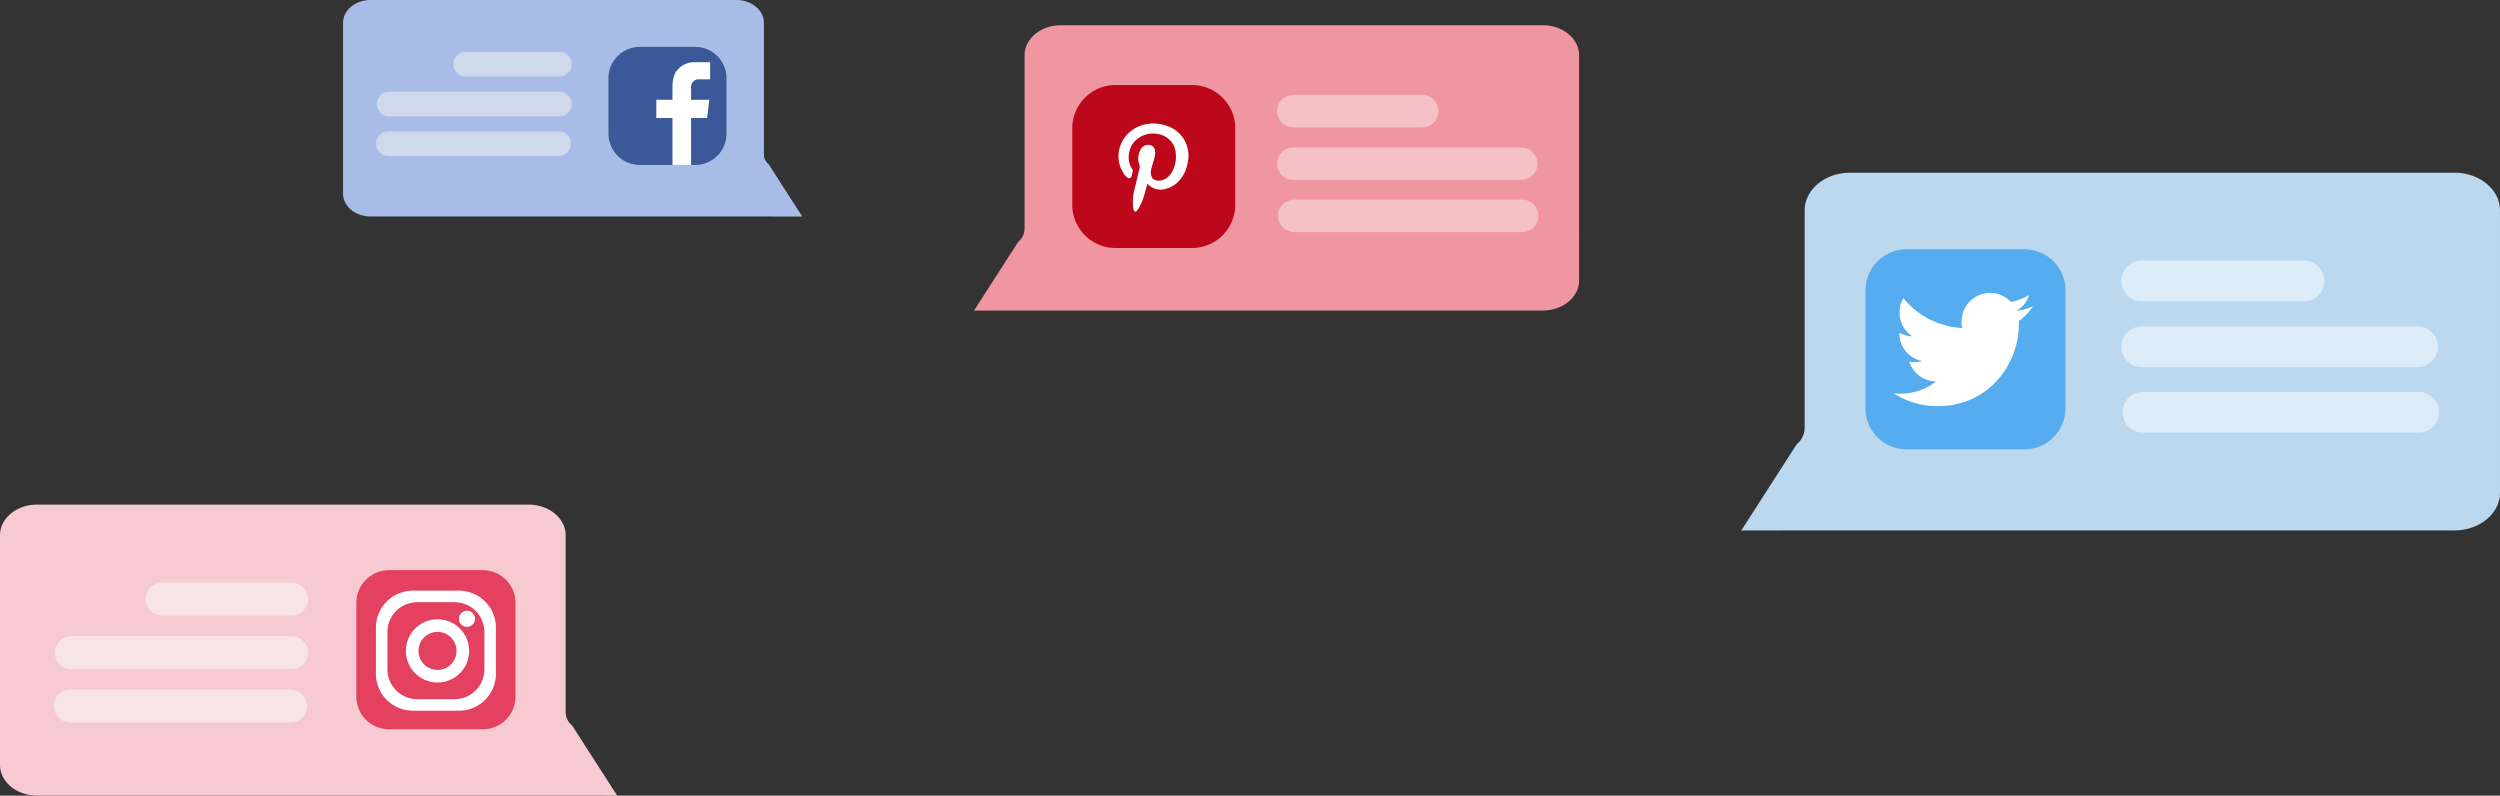 <svg xmlns="http://www.w3.org/2000/svg" width="1014.93" height="323.014" viewBox="0 0 1014.93 323.014"><rect x="0" y="0" width="1014.93" height="323.014" fill="#333333" stroke="none"/><g transform="translate(706.913 70.114)"><path d="M1297.638,443.214H1040.789c-2.241,0-32.729.041-32.729.041l22.5-35.013a8.694,8.694,0,0,0,3.232-6.593v-88.39c0-8.389,8.3-15.253,18.44-15.253h245.4c10.142,0,18.439,6.864,18.439,15.253v114.7C1316.077,436.35,1307.78,443.214,1297.638,443.214Z" transform="translate(-1008.06 -298.006)" fill="#bbd8ef"/><g transform="translate(50.405 31.092)"><g transform="translate(0 0)"><path d="M1151.28,393.879a16.685,16.685,0,0,1-16.685,16.68h-47.844a16.685,16.685,0,0,1-16.685-16.68V346.03a16.685,16.685,0,0,1,16.685-16.686h47.844a16.685,16.685,0,0,1,16.685,16.686Z" transform="translate(-1070.066 -329.344)" fill="#55acee"/><path d="M1104.16,397.851c21.346,0,33.017-17.686,33.017-33.019,0-.5-.007-1-.034-1.5a23.515,23.515,0,0,0,5.787-6.009,23.228,23.228,0,0,1-6.661,1.827,11.673,11.673,0,0,0,5.1-6.419,23.363,23.363,0,0,1-7.369,2.82,11.605,11.605,0,0,0-20.071,7.933,11.84,11.84,0,0,0,.3,2.65,32.971,32.971,0,0,1-23.919-12.126,11.609,11.609,0,0,0,3.595,15.49,11.506,11.506,0,0,1-5.258-1.454c0,.052,0,.1,0,.148a11.606,11.606,0,0,0,9.306,11.376,11.638,11.638,0,0,1-3.054.41,11.492,11.492,0,0,1-2.182-.214,11.617,11.617,0,0,0,10.838,8.064,23.437,23.437,0,0,1-17.179,4.805,32.815,32.815,0,0,0,17.787,5.217" transform="translate(-1074.91 -334.169)" fill="#fff"/></g></g><path d="M8.254,0h65.9a8.254,8.254,0,1,1,0,16.509H8.254A8.254,8.254,0,0,1,8.254,0Z" transform="translate(154.297 35.664)" fill="#dcecf8"/><path d="M8.254,0h112a8.254,8.254,0,0,1,0,16.509h-112A8.254,8.254,0,0,1,8.254,0Z" transform="translate(154.297 62.411)" fill="#dcecf8"/><path d="M8.254,0h112a8.254,8.254,0,0,1,0,16.509h-112A8.254,8.254,0,0,1,8.254,0Z" transform="translate(154.779 88.987)" fill="#dcecf8"/></g><g transform="translate(0 204.857)"><path d="M146.292,583.248h208.94c1.823,0,26.625.033,26.625.033l-18.3-28.483a7.07,7.07,0,0,1-2.628-5.362v-71.9c0-6.824-6.751-12.408-15-12.408H146.292c-8.25,0-15,5.583-15,12.408V570.84C131.291,577.664,138.042,583.248,146.292,583.248Z" transform="translate(-131.291 -465.125)" fill="#f7c9d1"/><g transform="translate(144.668 26.61)"><path d="M375.323,543.207a13.272,13.272,0,0,1-13.27,13.269H323.989a13.271,13.271,0,0,1-13.27-13.269V505.144a13.272,13.272,0,0,1,13.27-13.274h38.065a13.274,13.274,0,0,1,13.27,13.274Z" transform="translate(-310.719 -491.87)" fill="#e4405f"/><g transform="translate(7.94 8.337)"><path d="M354.279,501.72h-18.7a15.013,15.013,0,0,0-15.013,15.014v18.7a15.011,15.011,0,0,0,15.013,15.01h18.7a15.01,15.01,0,0,0,15.011-15.01v-18.7A15.011,15.011,0,0,0,354.279,501.72Zm10.335,31.917a12.129,12.129,0,0,1-12.129,12.13H337.374a12.129,12.129,0,0,1-12.131-12.13V518.526a12.132,12.132,0,0,1,12.131-12.13h15.111a12.132,12.132,0,0,1,12.129,12.13Z" transform="translate(-320.567 -501.72)" fill="#fff"/><path d="M348.509,516.124a12.833,12.833,0,1,0,12.833,12.833A12.832,12.832,0,0,0,348.509,516.124Zm0,20.553a7.721,7.721,0,1,1,7.72-7.721A7.722,7.722,0,0,1,348.509,536.677Z" transform="translate(-323.494 -504.51)" fill="#fff"/><path d="M368.888,515.09a3.263,3.263,0,1,1-3.265-3.265A3.265,3.265,0,0,1,368.888,515.09Z" transform="translate(-328.664 -503.678)" fill="#fff"/></g></g><path d="M6.715,0H59.223a6.715,6.715,0,0,1,0,13.43H6.715A6.715,6.715,0,0,1,6.715,0Z" transform="translate(125.049 45.092) rotate(-180)" fill="#f7e4e7"/><path d="M6.715,0H96.081a6.715,6.715,0,1,1,0,13.43H6.715A6.715,6.715,0,0,1,6.715,0Z" transform="translate(125.049 66.85) rotate(180)" fill="#f7e4e7"/><path d="M6.715,0H96.081a6.715,6.715,0,1,1,0,13.43H6.715A6.715,6.715,0,0,1,6.715,0Z" transform="translate(124.657 88.469) rotate(180)" fill="#f7e4e7"/></g><g transform="translate(395.421 10.252)"><path d="M852.665,339.565H647.825c-1.787,0-26.1.033-26.1.033l17.946-27.924a6.933,6.933,0,0,0,2.577-5.258V235.924c0-6.69,6.618-12.164,14.706-12.164H852.665c8.089,0,14.706,5.474,14.706,12.164V327.4C867.371,334.091,860.753,339.565,852.665,339.565Z" transform="translate(-621.723 -223.76)" fill="#ef96a0"/><g transform="translate(39.893 24.261)"><g transform="translate(0 0)"><path d="M17.564,0H48.6A17.564,17.564,0,0,1,66.162,17.564V48.6A17.568,17.568,0,0,1,48.595,66.164H17.564A17.564,17.564,0,0,1,0,48.6V17.564A17.564,17.564,0,0,1,17.564,0Z" fill="#bd081c"/><g transform="translate(18.758 15.631)"><g transform="translate(0 0)"><path d="M706.517,295.765a7.322,7.322,0,0,0,7.572,2.08,15.386,15.386,0,0,0,1.634-.6,10.148,10.148,0,0,0,2.845-1.8,14.1,14.1,0,0,0,4.288-8.034,12.653,12.653,0,0,0-8.58-15.162,15.833,15.833,0,0,0-9.966-.207,14.682,14.682,0,0,0-2.69,1.18,13.2,13.2,0,0,0-6.273,7.814,15.717,15.717,0,0,0-.491,2.747,11.687,11.687,0,0,0,1.293,6.433c.16.314.361.6.512.922a5.621,5.621,0,0,0,1.567,2.016,1.671,1.671,0,0,0,1.092.419c.561-.039.7-.577.855-1.041a15.2,15.2,0,0,0,.339-1.577,1.283,1.283,0,0,0-.184-1.192c-2.36-3.351-1.55-8.777,1.358-11.494a10.282,10.282,0,0,1,8.975-2.7,8.716,8.716,0,0,1,6.811,5.193,11.471,11.471,0,0,1,.647,3.94,12.09,12.09,0,0,1-.939,4.995,8.836,8.836,0,0,1-2.694,3.706c-1.811,1.367-5.616,1.96-6.382-.886a5.5,5.5,0,0,1-.07-2.319c.359-1.788,1.043-3.484,1.455-5.254a5.8,5.8,0,0,0,.1-2.856,2.509,2.509,0,0,0-2.188-2.029,3.256,3.256,0,0,0-3.161,1.194,7.206,7.206,0,0,0-.968,6.762,2.624,2.624,0,0,1,.085,1.495c-.718,2.91-1.343,5.843-2.091,8.742a20.194,20.194,0,0,0-.585,6.025,9.1,9.1,0,0,0,.169,1.682c.085.37.221.9.584,1.092.5.265.927-.375,1.163-.722a19.511,19.511,0,0,0,2.206-4.468c.358-1.015.636-2.054.907-3.1C705.817,298.4,706.346,296.514,706.517,295.765Z" transform="translate(-694.808 -271.342)" fill="#fff" fill-rule="evenodd"/></g></g></g></g><path d="M6.583,0H58.9a6.583,6.583,0,0,1,0,13.166H6.583A6.583,6.583,0,0,1,6.583,0Z" transform="translate(123.054 28.283)" fill="#f5c1c7"/><path d="M6.583,0h92.5a6.583,6.583,0,0,1,0,13.166H6.583A6.583,6.583,0,0,1,6.583,0Z" transform="translate(123.054 49.614)" fill="#f5c1c7"/><path d="M6.583,0h92.5a6.583,6.583,0,0,1,0,13.166H6.583A6.583,6.583,0,0,1,6.583,0Z" transform="translate(123.438 70.808)" fill="#f5c1c7"/></g><g transform="translate(139.276)"><path d="M315.192,298.928H470.641c1.356,0,19.808.025,19.808.025l-13.619-21.191a5.262,5.262,0,0,1-1.955-3.989v-53.5c0-5.077-5.022-9.232-11.16-9.232H315.192c-6.138,0-11.16,4.155-11.16,9.232V289.7C304.032,294.774,309.054,298.928,315.192,298.928Z" transform="translate(-304.032 -211.045)" fill="#a8bce8"/><g transform="translate(107.737 19.033)"><path d="M12.724,0H35.205A12.726,12.726,0,0,1,47.931,12.726V35.2A12.724,12.724,0,0,1,35.207,47.929H12.724A12.723,12.723,0,0,1,0,35.205V12.724A12.724,12.724,0,0,1,12.724,0Z" fill="#3b5999"/><path d="M479.179,245.445H483.6v-6.95h-6.626a8.984,8.984,0,0,0-6.823,3.348s-1.808,1.706-1.836,6.7h0v5.213h-6.549v7.38h6.549V280.2h7.554V261.135h6.5l.906-7.38h-7.4v-5.213h0A3.031,3.031,0,0,1,479.179,245.445Z" transform="translate(-442.326 -232.27)" fill="#fff"/></g><path d="M5,0H43.478a5,5,0,0,1,0,9.991H5A5,5,0,0,1,5,0Z" transform="translate(93.035 31.056) rotate(-180)" fill="#d0d9eb"/><path d="M5,0H74.124a5,5,0,1,1,0,9.991H5A5,5,0,0,1,5,0Z" transform="translate(93.034 47.244) rotate(-180)" fill="#d0d9eb"/><path d="M5,0H74.124a5,5,0,1,1,0,9.991H5A5,5,0,0,1,5,0Z" transform="translate(92.742 63.328) rotate(-180)" fill="#d0d9eb"/></g></svg>
